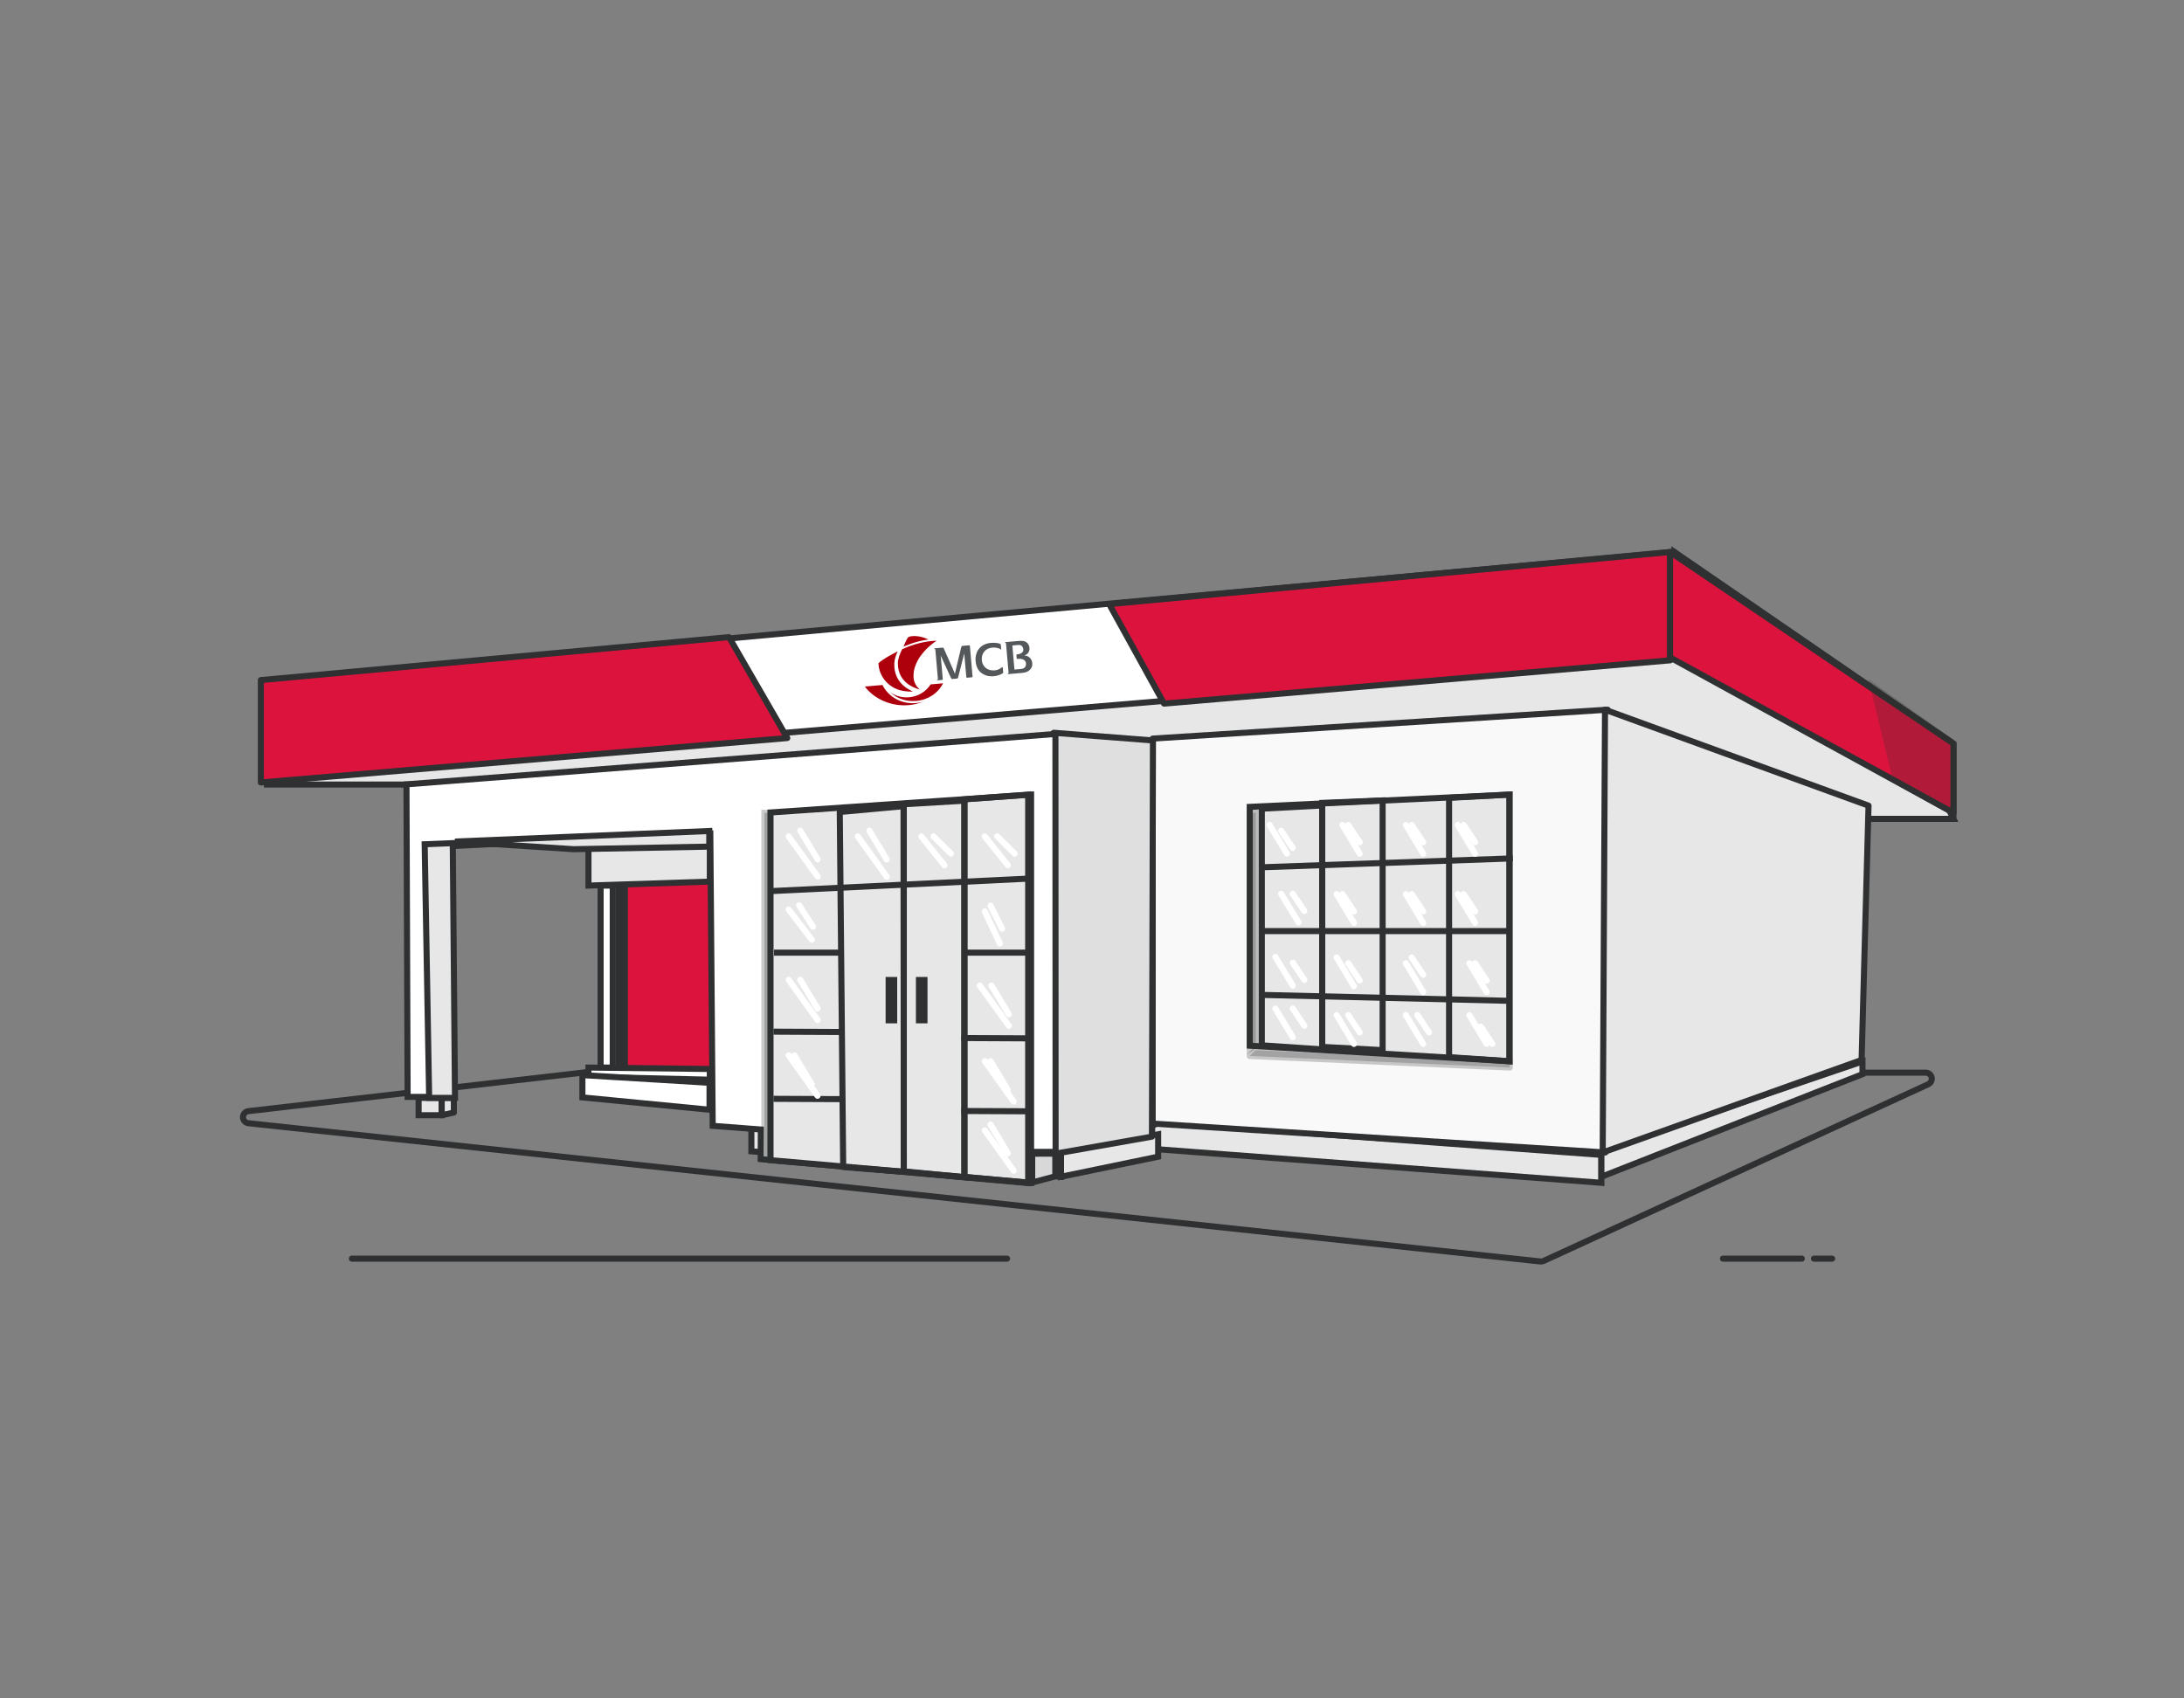 <?xml version="1.0" encoding="UTF-8"?>
<svg width="360px" height="280px" viewBox="0 0 360 280" version="1.1" xmlns="http://www.w3.org/2000/svg" xmlns:xlink="http://www.w3.org/1999/xlink">
    <rect x="0" y="0" width="360" height="280" fill="#808080" stroke="none"/>
    <title>80DFA1D3-FBC9-4615-BB74-37EF64D5D901@2x</title>
    <g id="Downloadable-assets" stroke="none" stroke-width="1" fill="none" fill-rule="evenodd">
        <g transform="translate(-1333, -765)" id="Visit_Branch_illustration">
            <g transform="translate(1333, 765)">
                <g id="illustration" transform="translate(0, 32)">
                    <rect id="Rectangle" fill-opacity="0" fill="#FFFFFF" x="0" y="0" width="360" height="216"></rect>
                    <g id="Baseline-" transform="translate(58, 175)" stroke="#2E3031" stroke-linecap="round">
                        <line x1="226" y1="0.5" x2="239" y2="0.5" id="Line"></line>
                        <line x1="241" y1="0.5" x2="244" y2="0.5" id="Line-Copy-2"></line>
                        <line x1="-2.19824159e-14" y1="0.5" x2="108" y2="0.5" id="Line-Copy"></line>
                    </g>
                    <g id="MCB-Branch" transform="translate(32, 59)">
                        <g id="Floor" transform="translate(0, 84)" stroke="#2E3031" stroke-linejoin="round">
                            <path d="M222.256,6.076 L263.534,1.849 C263.568,1.845 263.602,1.844 263.636,1.844 L285.428,1.844 C285.98,1.844 286.428,2.291 286.428,2.844 C286.428,3.234 286.2,3.589 285.845,3.752 L222.434,32.885 C222.27,32.96 222.089,32.99 221.91,32.971 L8.947,10.176 C8.398,10.117 8,9.624 8.059,9.075 C8.109,8.61 8.474,8.241 8.939,8.188 L79.915,0.009 C79.967,0.003 80.02,0.001 80.072,0.003 L222.111,6.081 C222.159,6.083 222.208,6.081 222.256,6.076 Z" id="Rectangle"></path>
                        </g>
                        <g id="Baseline" transform="translate(37, 84)" fill="#E7E7E7" stroke="#2E3031">
                            <rect id="Rectangle" x="7.10542736e-15" y="6" width="3.81" height="2.857"></rect>
                            <polygon id="Rectangle-Copy-9" points="54.851 11 105.893 15 105.893 19 54.851 14.81"></polygon>
                            <polygon id="Rectangle-Copy-11" points="120.905 10.6 122.241 10 194.965 15.4 194.965 20 120.905 14.4"></polygon>
                            <polygon id="Rectangle-Copy-10" transform="translate(113.899, 15.5) scale(-1, 1) translate(-113.899, -15.5) " points="105.893 12 121.906 14.917 121.906 19 105.893 15.694"></polygon>
                            <polygon id="Rectangle-Copy-12" transform="translate(216.483, 9.5) scale(-1, 1) translate(-216.483, -9.5) " points="194.965 0 238 14.63 238 19 194.965 2.09"></polygon>
                            <polygon id="Rectangle-Copy-8" stroke-linejoin="round" points="3.81 6 5.811 6 5.811 8.418 3.81 8.857"></polygon>
                        </g>
                        <polygon id="Rectangle" stroke="#2E3031" fill="#E7E7E7" points="12 28.349 241.47 11 283.04 30.046 290 44 273.071 44 261.221 38.343 245.044 38.343 12 38.343"></polygon>
                        <g id="Roof" transform="translate(12, 0)" fill="#FFFFFF" stroke="#2E3031">
                            <polygon id="Rectangle" stroke-linejoin="round" points="0 21.223 232 0 232 17.467 0 37"></polygon>
                            <polygon id="Rectangle-Copy-13" transform="translate(255, 21.5) scale(-1, 1) translate(-255, -21.5) " points="232 31.596 278 0 278 17.387 232 43"></polygon>
                        </g>
                        <g id="Roof" transform="translate(11, 0)">
                            <polygon id="Rectangle" stroke="#2E3031" fill="#DC143D" stroke-linejoin="round" points="139.834 8.6 232.325 0 232.325 17.859 148.881 25"></polygon>
                            <polygon id="Rectangle" stroke="#2E3031" fill="#DC143D" stroke-linejoin="round" points="1.42108547e-14 21.121 77.169 14.044 86.77 30.677 1.42108547e-14 38"></polygon>
                            <polygon id="Rectangle-Copy-13" stroke="#2E3031" fill="#DC143D" stroke-linejoin="round" transform="translate(255.639, 21.5) scale(-1, 1) translate(-255.639, -21.5) " points="232.278 31.596 279 0 279 17.387 232.278 43"></polygon>
                            <polygon id="Rectangle-Copy-13" fill="#2E3031" opacity="0.24" transform="translate(271.992, 32) scale(-1, 1) translate(-271.992, -32) " points="264.983 30.925 279 21 275.086 37.201 264.983 43"></polygon>
                            <g id="Content/Logos/MCB/1---logo-mcb-default" transform="translate(113.265, 19.024) rotate(-5) translate(-113.265, -19.024) translate(99.331, 13.378)">
                                <rect id="Rectangle" fill-opacity="0" fill="#FFFFFF" x="0" y="0" width="27.868" height="11.291"></rect>
                                <g id="Logo" transform="translate(0, 0)">
                                    <path d="M22.706,2.465 C22.371,2.33 21.824,2.243 21.299,2.243 C19.646,2.243 18.557,3.362 18.557,5.061 C18.557,5.918 18.826,6.584 19.325,7.031 C19.48,7.176 19.694,7.34 19.969,7.473 C20,7.49 20.069,7.522 20.17,7.56 C20.329,7.622 20.507,7.672 20.703,7.705 C21.213,7.797 21.947,7.802 22.794,7.431 C22.798,7.429 22.806,7.426 22.814,7.423 C22.816,7.422 22.819,7.42 22.821,7.419 L22.822,7.419 C22.829,7.415 22.833,7.413 22.833,7.413 C22.931,7.366 22.928,7.243 22.928,7.243 L22.927,7.243 C22.929,7.234 22.929,7.224 22.929,7.214 L22.929,6.674 C22.929,6.667 22.928,6.659 22.927,6.652 L22.927,6.466 C22.912,6.293 22.727,6.44 22.727,6.44 C22.391,6.677 21.975,6.817 21.524,6.809 C20.393,6.789 19.735,6.102 19.602,5.212 C19.595,5.132 19.59,5.051 19.59,4.967 C19.59,3.823 20.36,3.026 21.49,3.037 C22.146,3.043 22.555,3.252 22.73,3.351 C22.743,3.359 22.753,3.365 22.762,3.371 C22.784,3.389 22.811,3.414 22.832,3.45 C22.832,3.45 22.841,3.469 22.854,3.483 C22.895,3.53 22.929,3.464 22.929,3.464 L22.929,2.727 C22.929,2.601 22.865,2.529 22.706,2.465 M26.537,6.761 C26.371,6.904 26.187,6.961 25.79,6.961 L24.813,6.961 L24.813,2.973 L25.814,2.973 C26.267,2.973 26.561,3.291 26.561,3.776 C26.561,4.284 26.042,4.501 25.502,4.501 L25.433,4.501 L25.433,4.503 C25.433,4.503 25.352,4.5 25.343,4.572 L25.343,5.157 C25.343,5.157 25.329,5.259 25.439,5.256 L25.439,5.258 L25.653,5.258 C26.24,5.258 26.799,5.539 26.799,6.094 C26.799,6.357 26.703,6.611 26.537,6.761 M27.332,5.071 C27.117,4.911 26.999,4.864 26.641,4.776 C26.927,4.713 27.022,4.673 27.173,4.554 C27.427,4.356 27.595,3.99 27.595,3.616 C27.595,3.219 27.404,2.807 27.117,2.608 C26.824,2.394 26.498,2.323 25.838,2.323 L23.677,2.323 C23.677,2.323 23.596,2.36 23.682,2.407 C23.682,2.407 23.795,2.462 23.802,2.55 L23.802,7.382 C23.789,7.486 23.681,7.534 23.681,7.534 C23.596,7.58 23.678,7.62 23.678,7.62 L25.958,7.62 C26.593,7.62 26.967,7.516 27.308,7.254 C27.666,6.984 27.833,6.618 27.833,6.158 C27.833,5.705 27.642,5.3 27.332,5.071 M17.729,2.323 L16.656,2.323 C16.48,2.323 16.45,2.362 16.355,2.64 L14.979,6.777 L13.541,2.552 C13.478,2.362 13.429,2.323 13.223,2.323 L11.984,2.323 C11.984,2.323 11.903,2.361 11.988,2.407 C11.988,2.407 12.102,2.459 12.11,2.57 L12.11,7.378 C12.099,7.484 11.988,7.534 11.988,7.534 C11.959,7.549 11.95,7.564 11.95,7.577 C11.949,7.601 11.986,7.62 11.986,7.62 L12.802,7.62 C12.857,7.62 12.905,7.571 12.905,7.516 L12.905,3.6 L14.241,7.342 C14.328,7.579 14.367,7.62 14.518,7.62 L15.162,7.62 C15.314,7.62 15.395,7.577 15.441,7.469 C15.455,7.426 16.8,3.6 16.8,3.6 L16.8,7.516 C16.8,7.58 16.857,7.62 16.903,7.62 L17.726,7.62 C17.726,7.62 17.829,7.618 17.833,7.51 L17.833,7.426 L17.833,7.425 L17.833,2.426 C17.833,2.37 17.786,2.323 17.729,2.323" id="Name" fill="#55585A"></path>
                                    <path d="M6.67,2.007 C6.216,2.714 5.832,3.516 5.765,4.234 C5.763,4.262 5.76,4.29 5.758,4.317 C5.632,5.908 6.234,6.974 7.011,7.71 C7.657,8.32 8.432,8.682 8.988,8.868 C8.503,8.401 8.215,7.816 8.147,7.153 L8.147,7.15 C8.128,6.966 8.126,6.777 8.142,6.583 C8.146,6.529 8.152,6.476 8.159,6.421 C8.359,4.563 9.778,3.174 9.789,3.163 C10.795,2.038 11.971,1.353 12.449,1.103 C10.596,1.001 8.606,1.312 6.67,2.007 M2.924,7.599 C3.723,9.669 5.812,11.049 8.149,11.052 C8.572,11.052 8.987,11.008 9.393,10.921 C8.608,11.161 7.788,11.282 6.946,11.282 C4.113,11.282 1.397,9.839 0,7.599 Z M12.894,8.191 C11.914,9.766 10.18,10.701 8.235,10.701 C6.619,10.701 5.153,10.066 4.132,8.941 C4.97,9.625 6.013,9.996 7.121,9.996 C8.593,9.996 9.948,9.339 10.844,8.191 Z M5.911,2.296 C5.555,2.885 5.27,3.524 5.181,4.162 C5.177,4.192 5.173,4.222 5.169,4.253 C4.958,5.971 5.588,7.226 6.412,8.061 C6.822,8.478 7.276,8.796 7.703,9.033 C7.746,9.057 7.785,9.079 7.828,9.101 C7.783,9.1 7.743,9.1 7.701,9.098 C6.583,9.048 5.794,8.751 5.436,8.587 C3.347,7.648 2.43,5.554 2.583,3.951 C3.42,3.309 5.017,2.643 5.911,2.296 Z M7.718,0.242 C7.967,-0.195 9.792,-0.055 11.117,0.787 C8.966,0.862 6.919,1.601 6.919,1.601 C7.209,1.102 7.402,0.666 7.718,0.242 Z" id="Ship" fill="#AD000C"></path>
                                </g>
                            </g>
                        </g>
                        <g id="Main-Structure" transform="translate(35, 26)">
                            <polygon id="Rectangle" stroke="#2E3031" fill="#F9F9F9" stroke-linejoin="round" points="123 4.765 198 -1.43730514e-14 197.622 73 123 68.235"></polygon>
                            <rect id="Rectangle" stroke="#979797" fill="#DC143D" x="34" y="25" width="23" height="35"></rect>
                            <polygon id="Rectangle-Copy-2" stroke="#2E3031" fill="#DFDFDF" stroke-linejoin="round" transform="translate(114.868, 38.524) scale(-1, 1) translate(-114.868, -38.524) " points="106.688 5.073 123.047 3.805 123.047 73.244 106.854 70.39"></polygon>
                            <polygon id="Rectangle-Copy-3" stroke="#2E3031" fill="#FFFFFF" points="-9.75729384e-15 12.306 106.971 4 107 72.903 102.057 72.903 102.057 78 58.392 74.101 58.413 69.211 50.477 68.607 50.084 20.423 28.663 21.459 3.213 22.689 3.969 63.834 0.189 63.834"></polygon>
                            <polygon id="Rectangle" stroke="#2E3031" fill="#D8D8D8" points="103.142 73.201 106.953 73.195 106.953 76.933 103.142 77.951"></polygon>
                            <polygon id="Rectangle" stroke="#2E3031" fill="#E7E7E7" points="3 22.188 7.63 22 8 64 3.741 64"></polygon>
                            <polygon id="Rectangle" stroke="#2E3031" fill="#E7E7E7" points="30 22.656 50.004 22 50.004 28.344 30 29"></polygon>
                            <polygon id="Rectangle-Copy-4" stroke="#2E3031" fill="#E7E7E7" points="8 21.737 49.913 20 49.913 22.576 27.547 23"></polygon>
                            <rect id="Rectangle" stroke="#2E3031" fill="#FFFFFF" x="32" y="29" width="2" height="30"></rect>
                            <polygon id="Rectangle-Copy-5" stroke="#2E3031" fill="#E7E7E7" points="35 29 36 29 36 59 35 59"></polygon>
                            <polygon id="Rectangle" stroke="#2E3031" fill="#FFFFFF" points="30 59 50 59.235 50 61 30 60.529"></polygon>
                            <polygon id="Rectangle-Copy-7" stroke="#2E3031" fill="#FFFFFF" points="29 60.244 49.957 61.512 49.957 65.951 29 63.922"></polygon>
                            <polygon id="Rectangle-Copy" stroke="#2E3031" fill="#E7E7E7" stroke-linejoin="round" transform="translate(219.091, 36.5) scale(-1, 1) translate(-219.091, -36.5) " points="197.182 15.82 240.619 -1.43730514e-14 241 73 198.325 57.752"></polygon>
                        </g>
                        <g id="Glass-Door" transform="translate(94, 40)">
                            <polygon id="Rectangle" stroke="#2E3031" fill="#E7E7E7" points="0.999 2.945 43.957 -1.41175415e-14 43.957 64 0.999 60.27"></polygon>
                            <polygon id="Rectangle-Copy-14" stroke="#2E3031" stroke-linejoin="round" points="12.423 2.866 22.934 1.91 22.977 62.184 12.987 61.404"></polygon>
                            <line x1="1.095" y1="15.91" x2="43.479" y2="13.851" id="Line" stroke="#2E3031" stroke-linecap="round"></line>
                            <line x1="2.087" y1="26.057" x2="11.899" y2="26.057" id="Line-Copy" stroke="#2E3031" stroke-linecap="square"></line>
                            <line x1="33.057" y1="26.057" x2="42.868" y2="26.057" id="Line-Copy-3" stroke="#2E3031" stroke-linecap="square"></line>
                            <line x1="1.998" y1="39.086" x2="11.988" y2="39.133" id="Line-Copy-2" stroke="#2E3031" stroke-linecap="square"></line>
                            <line x1="1.998" y1="50.157" x2="11.988" y2="50.204" id="Line-Copy-5" stroke="#2E3031" stroke-linecap="square"></line>
                            <line x1="32.967" y1="40.135" x2="42.958" y2="40.182" id="Line-Copy-4" stroke="#2E3031" stroke-linecap="square"></line>
                            <line x1="32.967" y1="52.161" x2="42.958" y2="52.208" id="Line-Copy-6" stroke="#2E3031" stroke-linecap="square"></line>
                            <polygon id="Rectangle-Copy-15" stroke="#2E3031" points="22.977 1.59 32.967 1.002 32.967 63.092 22.977 62.112"></polygon>
                            <polygon id="Rectangle-Copy-16" stroke="#2E3031" points="32.967 0.785 43.479 -2.76031754e-15 43.479 64 32.967 63.018"></polygon>
                            <polygon id="Rectangle" stroke="#2E3031" fill="#2E3031" opacity="0.256" points="0 3.007 0.999 3.007 0.999 59.85 0 60.038 0 42.985"></polygon>
                            <g id="Door-Handles" transform="translate(19.98, 30.066)" fill="#2E3031">
                                <rect id="Rectangle" x="0" y="0" width="1.911" height="7.642"></rect>
                                <rect id="Rectangle-Copy-17" x="4.995" y="0" width="1.911" height="7.642"></rect>
                            </g>
                        </g>
                        <g id="Window" transform="translate(174, 40)" stroke="#2E3031">
                            <polygon id="Rectangle" fill="#E7E7E7" points="0 2.023 42.817 -9.69683123e-15 42.817 43.959 0 41.397"></polygon>
                            <polygon id="Rectangle" points="1.992 2.324 11.949 1.79 11.949 42.003 1.992 41.335"></polygon>
                            <polygon id="Rectangle-Copy-14" points="11.949 1.37 21.907 0.957 21.907 42.128 11.949 41.593"></polygon>
                            <line x1="2.381" y1="11.968" x2="42.861" y2="10.532" id="Line" stroke-linecap="square"></line>
                            <line x1="2.381" y1="22.5" x2="42.384" y2="22.5" id="Line-Copy-7" stroke-linecap="square"></line>
                            <line x1="2.381" y1="33.989" x2="42.384" y2="33.032" id="Line-Copy-8" stroke-linecap="square" transform="translate(22.383, 33.969) scale(-1, 1) translate(-22.383, -33.969) "></line>
                            <polygon id="Rectangle-Copy-16" points="32.86 0.539 42.817 -1.89596279e-15 42.817 43.959 32.86 43.285"></polygon>
                            <polygon id="Rectangle" fill="#2E3031" opacity="0.241" points="0 2.997 0.996 2.997 0.996 41.281 0 41.961"></polygon>
                            <polygon id="Rectangle" fill="#2E3031" opacity="0.246" stroke-linejoin="round" points="0.952 42.128 42.861 44.043 42.861 45 0 43.085"></polygon>
                        </g>
                        <g id="Group-3" transform="translate(98, 45)" stroke="#FFFFFF" stroke-linecap="round">
                            <line x1="32.328" y1="14.25" x2="34.824" y2="19.543" id="Line-2-Copy-14"></line>
                            <line x1="33.279" y1="13.3" x2="35.18" y2="17.1" id="Line-2-Copy-15"></line>
                            <line x1="11.41" y1="1.9" x2="16.164" y2="8.55" id="Line-2-Copy-8"></line>
                            <line x1="13.311" y1="0.95" x2="16.164" y2="5.7" id="Line-2-Copy-9"></line>
                            <line x1="21.869" y1="1.9" x2="25.672" y2="6.65" id="Line-2-Copy-11"></line>
                            <line x1="32.328" y1="1.9" x2="36.131" y2="6.65" id="Line-2-Copy-12"></line>
                            <line x1="-1.58943069e-17" y1="38" x2="4.754" y2="44.65" id="Line-2-Copy-4"></line>
                            <line x1="32.328" y1="38.95" x2="37.082" y2="45.6" id="Line-2-Copy-18"></line>
                            <line x1="32.328" y1="50.35" x2="37.082" y2="57" id="Line-2-Copy-20"></line>
                            <line x1="33.279" y1="38.95" x2="36.131" y2="43.7" id="Line-2-Copy-19"></line>
                            <line x1="33.279" y1="49.4" x2="36.131" y2="54.15" id="Line-2-Copy-21"></line>
                            <line x1="0.951" y1="38" x2="3.803" y2="42.75" id="Line-2-Copy-5"></line>
                            <line x1="91.279" y1="0" x2="94.131" y2="4.75" id="Line-2-Copy-24"></line>
                            <line x1="101.738" y1="0" x2="104.59" y2="4.75" id="Line-2-Copy-26"></line>
                            <line x1="110.295" y1="0" x2="113.148" y2="4.75" id="Line-2-Copy-28"></line>
                            <line x1="110.295" y1="11.4" x2="113.148" y2="16.15" id="Line-2-Copy-30"></line>
                            <line x1="101.738" y1="11.4" x2="104.59" y2="16.15" id="Line-2-Copy-32"></line>
                            <line x1="90.328" y1="11.4" x2="93.18" y2="16.15" id="Line-2-Copy-34"></line>
                            <line x1="90.328" y1="21.85" x2="93.18" y2="26.6" id="Line-2-Copy-40"></line>
                            <line x1="101.738" y1="22.8" x2="104.59" y2="27.55" id="Line-2-Copy-42"></line>
                            <line x1="101.738" y1="31.35" x2="104.59" y2="36.1" id="Line-2-Copy-48"></line>
                            <line x1="90.328" y1="31.35" x2="93.18" y2="36.1" id="Line-2-Copy-50"></line>
                            <line x1="112.197" y1="22.8" x2="115.049" y2="27.55" id="Line-2-Copy-44"></line>
                            <line x1="112.197" y1="31.35" x2="115.049" y2="36.1" id="Line-2-Copy-46"></line>
                            <line x1="92.23" y1="0" x2="94.131" y2="2.85" id="Line-2-Copy-25"></line>
                            <line x1="102.689" y1="0" x2="104.59" y2="2.85" id="Line-2-Copy-27"></line>
                            <line x1="111.246" y1="0" x2="113.148" y2="2.85" id="Line-2-Copy-29"></line>
                            <line x1="111.246" y1="11.4" x2="113.148" y2="14.25" id="Line-2-Copy-31"></line>
                            <line x1="102.689" y1="11.4" x2="104.59" y2="14.25" id="Line-2-Copy-33"></line>
                            <line x1="91.279" y1="11.4" x2="93.18" y2="14.25" id="Line-2-Copy-35"></line>
                            <line x1="92.23" y1="22.8" x2="94.131" y2="25.65" id="Line-2-Copy-41"></line>
                            <line x1="102.689" y1="21.85" x2="104.59" y2="24.7" id="Line-2-Copy-43"></line>
                            <line x1="103.639" y1="31.35" x2="105.541" y2="34.2" id="Line-2-Copy-49"></line>
                            <line x1="92.23" y1="31.35" x2="94.131" y2="34.2" id="Line-2-Copy-51"></line>
                            <line x1="113.148" y1="22.8" x2="115.049" y2="25.65" id="Line-2-Copy-45"></line>
                            <line x1="114.098" y1="33.25" x2="116" y2="36.1" id="Line-2-Copy-47"></line>
                        </g>
                        <g id="Window-detials-" transform="translate(98, 45)" stroke="#FFFFFF" stroke-linecap="round">
                            <line x1="31.517" y1="26.486" x2="36.292" y2="33.108" id="Line-2-Copy-16"></line>
                            <line x1="23.876" y1="1.892" x2="26.742" y2="4.73" id="Line-2-Copy-10"></line>
                            <line x1="34.382" y1="1.892" x2="37.247" y2="4.73" id="Line-2-Copy-13"></line>
                            <line x1="33.427" y1="26.486" x2="36.292" y2="31.216" id="Line-2-Copy-17"></line>
                            <line x1="79.27" y1="0" x2="82.135" y2="4.73" id="Line-2-Copy-22"></line>
                            <line x1="81.18" y1="11.351" x2="84.045" y2="16.081" id="Line-2-Copy-36"></line>
                            <line x1="80.225" y1="21.757" x2="83.09" y2="26.486" id="Line-2-Copy-38"></line>
                            <line x1="80.225" y1="30.27" x2="83.09" y2="35" id="Line-2-Copy-52"></line>
                            <line x1="81.18" y1="0.946" x2="83.09" y2="3.784" id="Line-2-Copy-23"></line>
                            <line x1="83.09" y1="11.351" x2="85" y2="14.189" id="Line-2-Copy-37"></line>
                            <line x1="83.09" y1="22.703" x2="85" y2="25.541" id="Line-2-Copy-39"></line>
                            <line x1="83.09" y1="30.27" x2="85" y2="33.108" id="Line-2-Copy-53"></line>
                            <line x1="-1.27721009e-17" y1="13.953" x2="3.82" y2="18.919" id="Line-2"></line>
                            <line x1="-1.59651262e-17" y1="1.892" x2="4.775" y2="8.514" id="Line-2-Copy-6"></line>
                            <line x1="-1.59651262e-17" y1="25.541" x2="4.775" y2="32.162" id="Line-2-Copy-2"></line>
                            <line x1="1.719" y1="13.243" x2="4.011" y2="16.791" id="Line-2-Copy"></line>
                            <line x1="1.91" y1="0.946" x2="4.775" y2="5.676" id="Line-2-Copy-7"></line>
                            <line x1="1.91" y1="25.541" x2="4.775" y2="30.27" id="Line-2-Copy-3"></line>
                        </g>
                    </g>
                </g>
                <rect id="Rectangle" x="0" y="0" width="360" height="280"></rect>
            </g>
        </g>
    </g>
</svg>